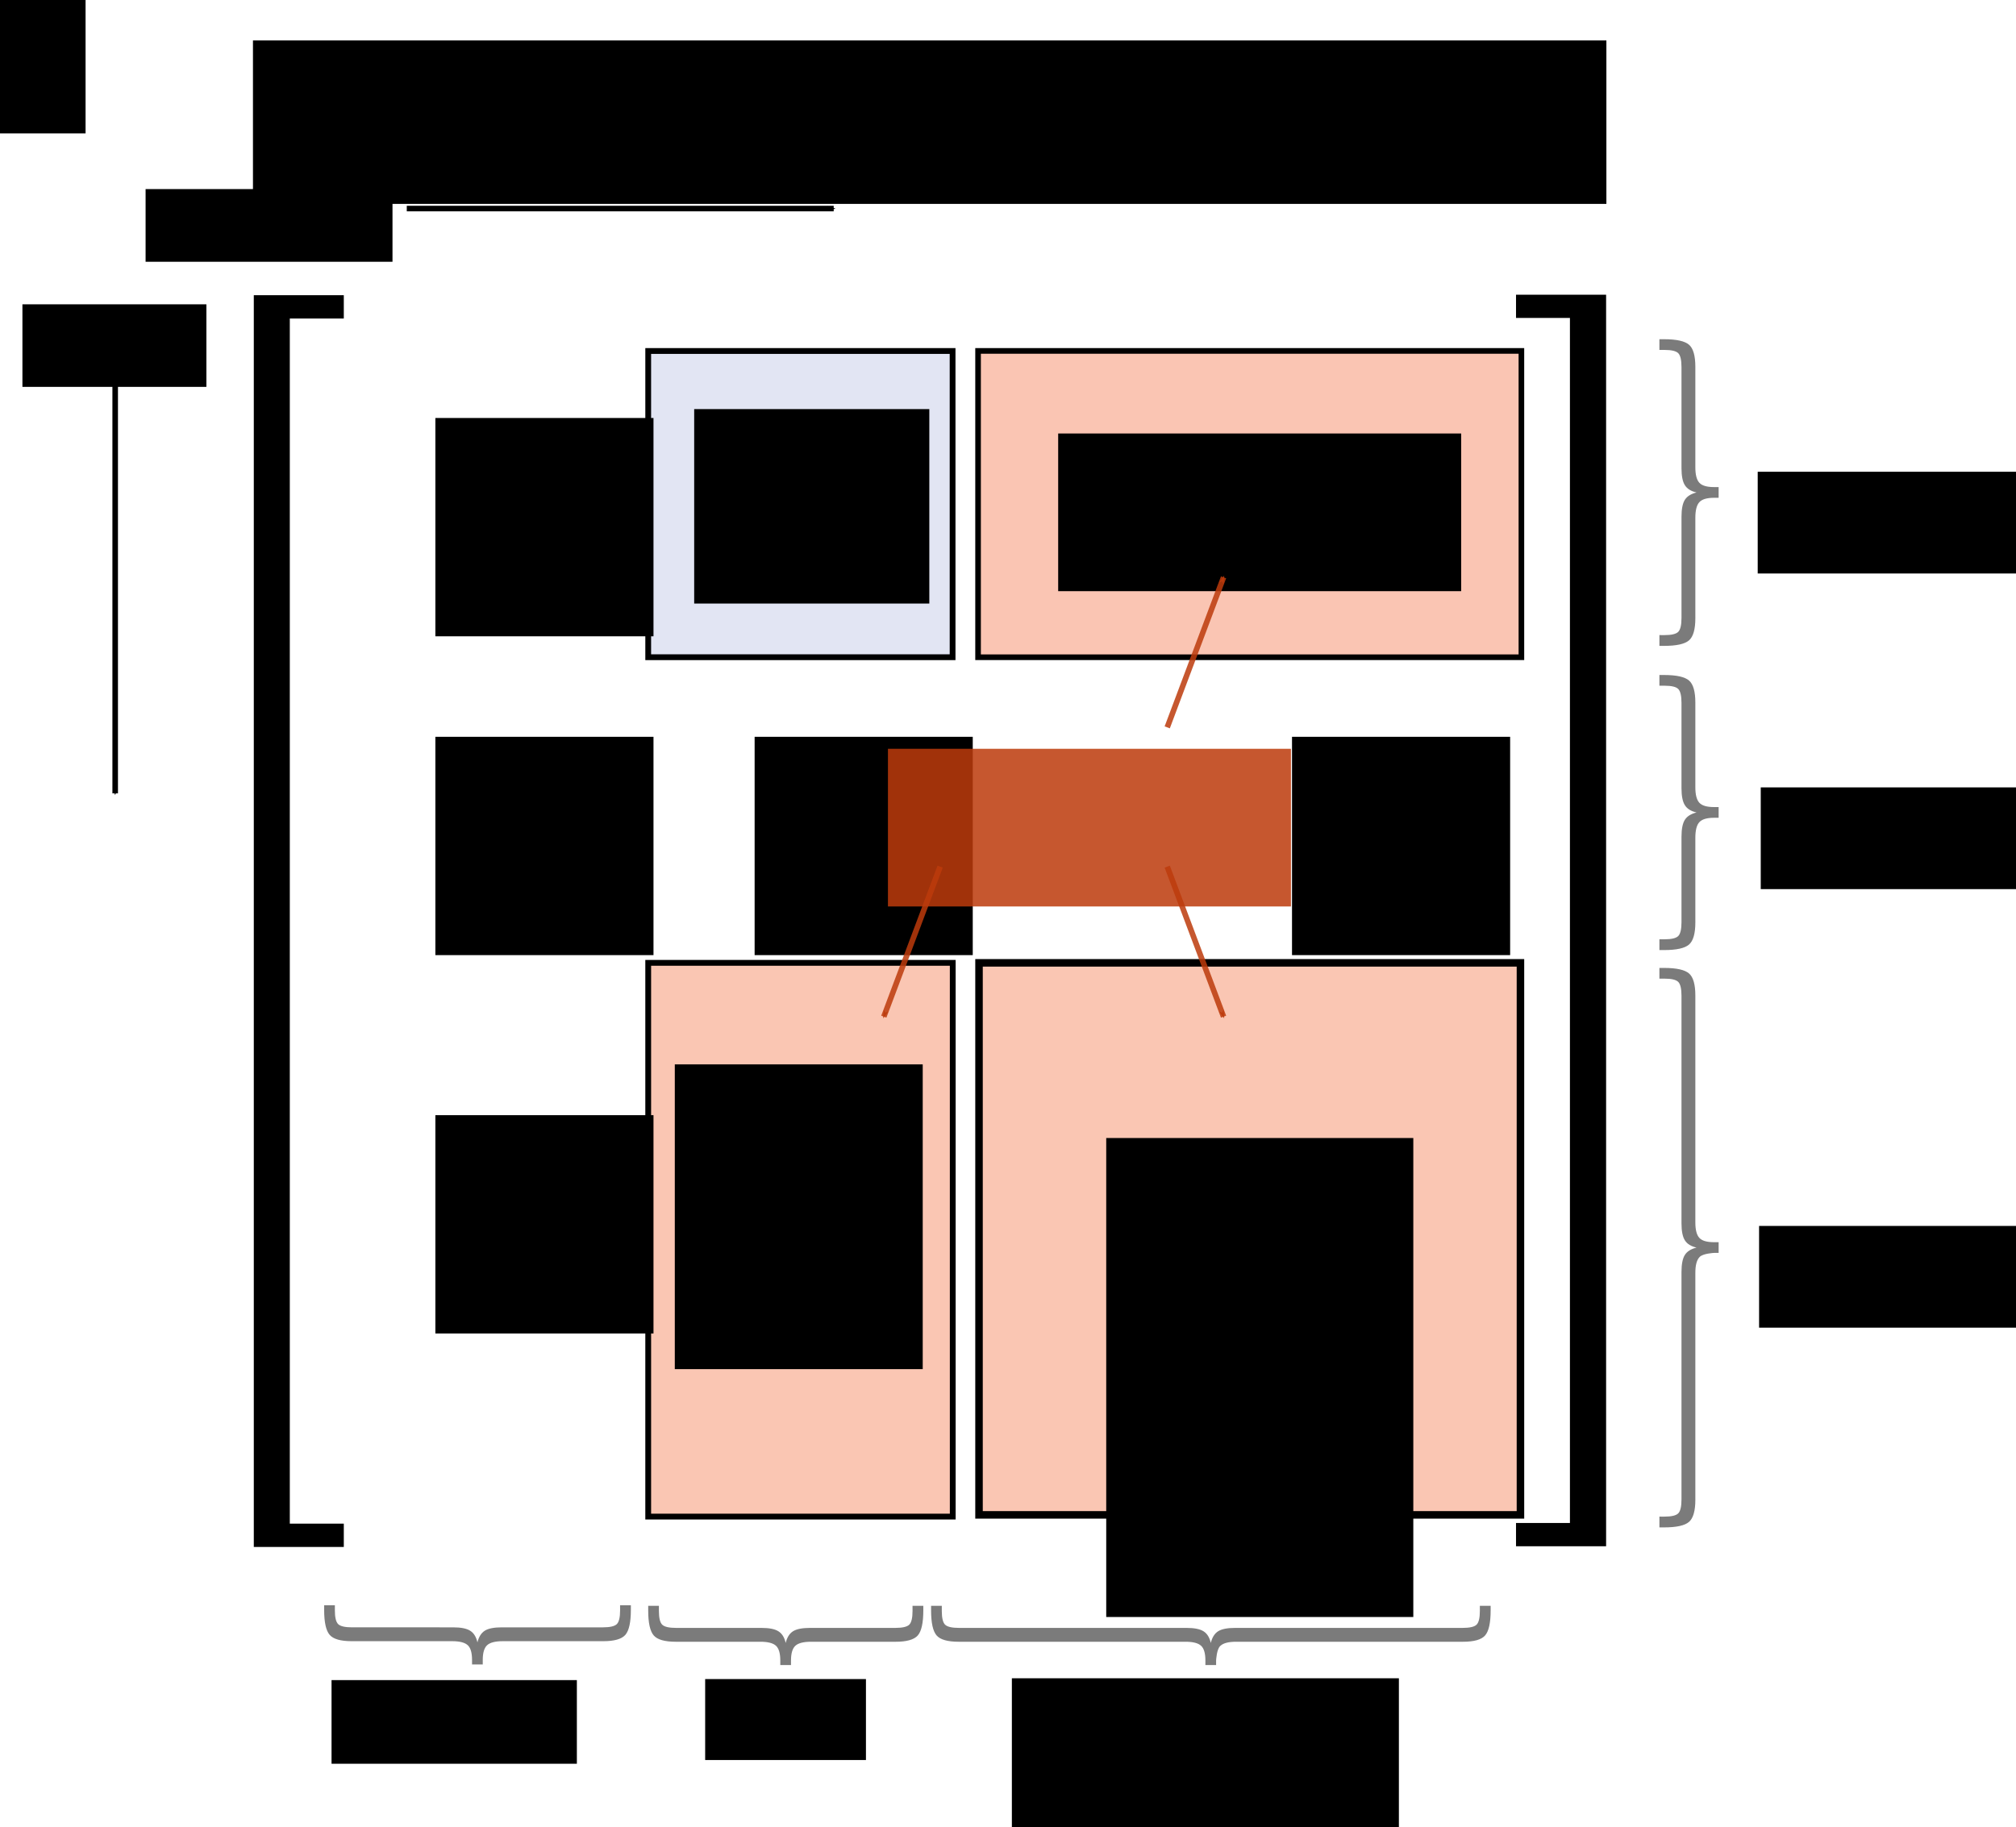 <?xml version="1.0" encoding="UTF-8" standalone="no"?>
<!-- Created with Inkscape (http://www.inkscape.org/) -->

<svg
   xmlns:dc="http://purl.org/dc/elements/1.1/"
   xmlns:cc="http://creativecommons.org/ns#"
   xmlns:rdf="http://www.w3.org/1999/02/22-rdf-syntax-ns#"
   xmlns:svg="http://www.w3.org/2000/svg"
   xmlns="http://www.w3.org/2000/svg"
   xmlns:sodipodi="http://sodipodi.sourceforge.net/DTD/sodipodi-0.dtd"
   xmlns:inkscape="http://www.inkscape.org/namespaces/inkscape"
   width="337.544mm"
   height="306.001mm"
   viewBox="0 0 337.544 306.001"
   version="1.1"
   id="svg8"
   inkscape:version="0.92.3 (2405546, 2018-03-11)"
   sodipodi:docname="weights_before_reordering.svg">
  <defs
     id="defs2">
    <marker
       inkscape:isstock="true"
       style="overflow:visible"
       id="marker3937"
       refX="0"
       refY="0"
       orient="auto"
       inkscape:stockid="Arrow1Mend">
      <path
         inkscape:connector-curvature="0"
         transform="matrix(-0.4,0,0,-0.4,-4,0)"
         style="fill:#bc3b0c;fill-opacity:0.855;fill-rule:evenodd;stroke:#bc3b0c;stroke-width:1pt;stroke-opacity:0.855"
         d="M 0,0 5,-5 -12.5,0 5,5 Z"
         id="path3935" />
    </marker>
    <inkscape:path-effect
       is_visible="true"
       id="path-effect3933"
       effect="spiro" />
    <marker
       inkscape:stockid="Arrow1Mend"
       orient="auto"
       refY="0"
       refX="0"
       id="marker3709"
       style="overflow:visible"
       inkscape:isstock="true"
       inkscape:collect="always">
      <path
         id="path3707"
         d="M 0,0 5,-5 -12.5,0 5,5 Z"
         style="fill:#bc3b0c;fill-opacity:0.855;fill-rule:evenodd;stroke:#bc3b0c;stroke-width:1pt;stroke-opacity:0.855"
         transform="matrix(-0.4,0,0,-0.4,-4,0)"
         inkscape:connector-curvature="0" />
    </marker>
    <inkscape:path-effect
       effect="spiro"
       id="path-effect3705"
       is_visible="true" />
    <marker
       inkscape:isstock="true"
       style="overflow:visible"
       id="marker2675"
       refX="0"
       refY="0"
       orient="auto"
       inkscape:stockid="Arrow1Mend"
       inkscape:collect="always">
      <path
         inkscape:connector-curvature="0"
         transform="matrix(-0.4,0,0,-0.4,-4,0)"
         style="fill:#bc3b0c;fill-opacity:0.855;fill-rule:evenodd;stroke:#bc3b0c;stroke-width:1pt;stroke-opacity:0.855"
         d="M 0,0 5,-5 -12.5,0 5,5 Z"
         id="path2673" />
    </marker>
    <inkscape:path-effect
       is_visible="true"
       id="path-effect2671"
       effect="spiro" />
    <inkscape:path-effect
       effect="spiro"
       id="path-effect2113"
       is_visible="true" />
    <inkscape:path-effect
       effect="spiro"
       id="path-effect2109"
       is_visible="true" />
    <inkscape:path-effect
       effect="spiro"
       id="path-effect2105"
       is_visible="true" />
    <marker
       inkscape:stockid="Arrow1Mend"
       orient="auto"
       refY="0"
       refX="0"
       id="Arrow1Mend"
       style="overflow:visible"
       inkscape:isstock="true">
      <path
         id="path906"
         d="M 0,0 5,-5 -12.5,0 5,5 Z"
         style="fill:#000000;fill-opacity:1;fill-rule:evenodd;stroke:#000000;stroke-width:1pt;stroke-opacity:1"
         transform="matrix(-0.4,0,0,-0.4,-4,0)"
         inkscape:connector-curvature="0" />
    </marker>
    <marker
       inkscape:stockid="Arrow1Lend"
       orient="auto"
       refY="0"
       refX="0"
       id="marker1255"
       style="overflow:visible"
       inkscape:isstock="true">
      <path
         id="path1253"
         d="M 0,0 5,-5 -12.5,0 5,5 Z"
         style="fill:#000000;fill-opacity:1;fill-rule:evenodd;stroke:#000000;stroke-width:1pt;stroke-opacity:1"
         transform="matrix(-0.8,0,0,-0.8,-10,0)"
         inkscape:connector-curvature="0" />
    </marker>
    <marker
       inkscape:stockid="Arrow1Lend"
       orient="auto"
       refY="0"
       refX="0"
       id="Arrow1Lend"
       style="overflow:visible"
       inkscape:isstock="true">
      <path
         id="path900"
         d="M 0,0 5,-5 -12.5,0 5,5 Z"
         style="fill:#000000;fill-opacity:1;fill-rule:evenodd;stroke:#000000;stroke-width:1pt;stroke-opacity:1"
         transform="matrix(-0.8,0,0,-0.8,-10,0)"
         inkscape:connector-curvature="0" />
    </marker>
    <marker
       inkscape:stockid="Arrow1Lstart"
       orient="auto"
       refY="0"
       refX="0"
       id="Arrow1Lstart"
       style="overflow:visible"
       inkscape:isstock="true">
      <path
         id="path897"
         d="M 0,0 5,-5 -12.5,0 5,5 Z"
         style="fill:#000000;fill-opacity:1;fill-rule:evenodd;stroke:#000000;stroke-width:1pt;stroke-opacity:1"
         transform="matrix(0.8,0,0,0.8,10,0)"
         inkscape:connector-curvature="0" />
    </marker>
    <inkscape:path-effect
       effect="spiro"
       id="path-effect895"
       is_visible="true" />
    <inkscape:path-effect
       effect="spiro"
       id="path-effect891"
       is_visible="true" />
    <marker
       inkscape:stockid="Arrow1Mend"
       orient="auto"
       refY="0"
       refX="0"
       id="Arrow1Mend-2"
       style="overflow:visible"
       inkscape:isstock="true">
      <path
         inkscape:connector-curvature="0"
         id="path906-7"
         d="M 0,0 5,-5 -12.5,0 5,5 Z"
         style="fill:#000000;fill-opacity:1;fill-rule:evenodd;stroke:#000000;stroke-width:1pt;stroke-opacity:1"
         transform="matrix(-0.4,0,0,-0.4,-4,0)" />
    </marker>
    <inkscape:path-effect
       effect="spiro"
       id="path-effect895-1"
       is_visible="true" />
    <inkscape:path-effect
       effect="spiro"
       id="path-effect2105-2"
       is_visible="true" />
    <marker
       inkscape:stockid="Arrow1Mend"
       orient="auto"
       refY="0"
       refX="0"
       id="Arrow1Mend-1"
       style="overflow:visible"
       inkscape:isstock="true">
      <path
         id="path906-0"
         d="M 0,0 5,-5 -12.5,0 5,5 Z"
         style="fill:#000000;fill-opacity:1;fill-rule:evenodd;stroke:#000000;stroke-width:1pt;stroke-opacity:1"
         transform="matrix(-0.4,0,0,-0.4,-4,0)"
         inkscape:connector-curvature="0" />
    </marker>
    <inkscape:path-effect
       effect="spiro"
       id="path-effect895-3"
       is_visible="true" />
    <inkscape:path-effect
       effect="spiro"
       id="path-effect895-12"
       is_visible="true" />
  </defs>
  <sodipodi:namedview
     id="base"
     pagecolor="#ffffff"
     bordercolor="#666666"
     borderopacity="1.0"
     inkscape:pageopacity="0.0"
     inkscape:pageshadow="2"
     inkscape:zoom="0.7"
     inkscape:cx="516.34688"
     inkscape:cy="413.88756"
     inkscape:document-units="mm"
     inkscape:current-layer="layer1"
     showgrid="false"
     showguides="true"
     inkscape:guide-bbox="true"
     fit-margin-top="5"
     fit-margin-left="5"
     fit-margin-right="5"
     fit-margin-bottom="5"
     inkscape:window-width="1920"
     inkscape:window-height="1025"
     inkscape:window-x="0"
     inkscape:window-y="27"
     inkscape:window-maximized="1">
    <sodipodi:guide
       position="108.53,156.218"
       orientation="1,0"
       id="guide2089"
       inkscape:locked="false" />
    <sodipodi:guide
       position="289.068,195.528"
       orientation="0,1"
       id="guide2091"
       inkscape:locked="false" />
    <sodipodi:guide
       position="163.76,195.938"
       orientation="1,0"
       id="guide2093"
       inkscape:locked="false" />
    <sodipodi:guide
       position="353.03,144.765"
       orientation="0,1"
       id="guide2095"
       inkscape:locked="false" />
    <sodipodi:guide
       position="338.34,249.578"
       orientation="0,1"
       id="guide2097"
       inkscape:locked="false" />
    <sodipodi:guide
       position="361.396,49.251"
       orientation="0,1"
       id="guide2099"
       inkscape:locked="false" />
    <sodipodi:guide
       position="59.015,274.903"
       orientation="1,0"
       id="guide2101"
       inkscape:locked="false" />
    <sodipodi:guide
       position="289.068,207.595"
       orientation="1,0"
       id="guide3073"
       inkscape:locked="false" />
    <sodipodi:guide
       position="268.915,256.652"
       orientation="1,0"
       id="guide3286"
       inkscape:locked="false" />
    <sodipodi:guide
       position="42.473,256.65"
       orientation="1,0"
       id="guide3288"
       inkscape:locked="false" />
    <sodipodi:guide
       position="254.732,192.951"
       orientation="1,0"
       id="guide992"
       inkscape:locked="false" />
  </sodipodi:namedview>
  <g
     inkscape:label="Ebene 1"
     inkscape:groupmode="layer"
     id="layer1"
     transform="translate(70.733,65.206)">
    <g
       aria-label="["
       transform="matrix(34.246,0,0,34.246,-11711.569,-35834.383)"
       style="font-style:normal;font-weight:normal;font-size:8px;line-height:1.25;font-family:sans-serif;letter-spacing:0px;word-spacing:0px;fill:#000000;fill-opacity:1;stroke:none"
       id="flowRoot817">
      <path
         d="m 341.159,1045.921 h 0.44 v 0.114 h -0.264 v 5.893 h 0.264 v 0.114 h -0.44 z"
         id="path825"
         inkscape:connector-curvature="0"
         sodipodi:nodetypes="ccccccccc"
         style="stroke-width:0.397" />
    </g>
    <flowRoot
       xml:space="preserve"
       id="flowRoot843"
       style="font-style:normal;font-weight:normal;font-size:8px;line-height:1.25;font-family:sans-serif;letter-spacing:0px;word-spacing:0px;fill:#000000;fill-opacity:1;stroke:none"
       transform="scale(0.265)"><flowRegion
         id="flowRegion845"><rect
           id="rect847"
           width="200"
           height="257.143"
           x="-412.857"
           y="-418.909" /></flowRegion><flowPara
         id="flowPara849" /></flowRoot>    <flowRoot
       xml:space="preserve"
       id="flowRoot851"
       style="font-style:normal;font-variant:normal;font-weight:bold;font-stretch:normal;font-size:21.333px;line-height:1.25;font-family:sans-serif;-inkscape-font-specification:'sans-serif Bold';text-align:center;letter-spacing:0px;word-spacing:0px;text-anchor:middle;fill:#000000;fill-opacity:1;stroke:none"
       transform="matrix(0.265,0,0,0.265,-6.029,28.245)"><flowRegion
         id="flowRegion853"
         style="font-style:normal;font-variant:normal;font-weight:bold;font-stretch:normal;font-size:21.333px;font-family:sans-serif;-inkscape-font-specification:'sans-serif Bold';text-align:center;text-anchor:middle"><rect
           id="rect855"
           width="116.236"
           height="52.164"
           x="-230"
           y="-160.337"
           style="font-style:normal;font-variant:normal;font-weight:bold;font-stretch:normal;font-size:21.333px;font-family:sans-serif;-inkscape-font-specification:'sans-serif Bold';text-align:center;text-anchor:middle" /></flowRegion><flowPara
         id="flowPara857"
         style="font-style:normal;font-variant:normal;font-weight:normal;font-stretch:normal;font-family:sans-serif;-inkscape-font-specification:sans-serif;text-align:center;text-anchor:middle">weights in</flowPara></flowRoot>    <flowRoot
       xml:space="preserve"
       id="flowRoot851-6"
       style="font-style:normal;font-variant:normal;font-weight:bold;font-stretch:normal;font-size:21.333px;line-height:1.25;font-family:sans-serif;-inkscape-font-specification:'sans-serif Bold';letter-spacing:0px;word-spacing:0px;fill:#000000;fill-opacity:1;stroke:none"
       transform="matrix(0.265,0,0,0.265,14.594,8.947)"><flowRegion
         id="flowRegion853-7"
         style="font-style:normal;font-variant:normal;font-weight:bold;font-stretch:normal;font-size:21.333px;font-family:sans-serif;-inkscape-font-specification:'sans-serif Bold'"><rect
           id="rect855-7"
           width="155.998"
           height="45.931"
           x="-230"
           y="-160.337"
           style="font-style:normal;font-variant:normal;font-weight:bold;font-stretch:normal;font-size:21.333px;font-family:sans-serif;-inkscape-font-specification:'sans-serif Bold'" /></flowRegion><flowPara
         id="flowPara883"
         style="font-style:normal;font-variant:normal;font-weight:normal;font-stretch:normal;font-family:sans-serif;-inkscape-font-specification:sans-serif;text-align:end;text-anchor:end">weights out</flowPara></flowRoot>    <path
       style="fill:none;stroke:#000000;stroke-width:0.929;stroke-linecap:butt;stroke-linejoin:miter;stroke-miterlimit:4;stroke-dasharray:none;stroke-opacity:1;marker-end:url(#Arrow1Mend)"
       d="M -2.625,-30.281 H 68.853"
       id="path893"
       inkscape:connector-curvature="0"
       inkscape:path-effect="#path-effect895"
       inkscape:original-d="M -2.6250038,-30.281142 H 68.852633"
       sodipodi:nodetypes="cc" />
    <g
       aria-label="{ "
       style="font-style:normal;font-weight:normal;font-size:2.117px;line-height:1.25;font-family:sans-serif;letter-spacing:0px;word-spacing:0px;fill:#7b7b7b;fill-opacity:1;stroke:none;stroke-width:0.265"
       id="text1871">
      <path
         d="m 33.089,203.61 h 1.806 v 0.777 c 0,2.081 -0.309,3.477 -0.928,4.188 -0.619,0.702 -1.852,1.053 -3.699,1.053 H 13.443 c -1.262,0 -2.136,0.226 -2.62,0.677 -0.484,0.451 -0.727,1.271 -0.727,2.457 v 0.765 H 8.303 v -0.765 c 0,-1.195 -0.238,-2.014 -0.715,-2.457 -0.484,-0.451 -1.35,-0.677 -2.595,-0.677 H -11.844 c -1.847,0 -3.076,-0.351 -3.686,-1.053 -0.619,-0.71 -0.928,-2.106 -0.928,-4.188 v -0.777 h 1.793 v 0.853 c 0,1.179 0.184,1.948 0.552,2.307 0.368,0.359 1.141,0.539 2.32,0.539 H 5.144 c 1.312,0 2.265,0.192 2.859,0.577 0.594,0.376 0.995,1.024 1.203,1.943 0.226,-0.928 0.635,-1.58 1.229,-1.956 0.594,-0.376 1.542,-0.564 2.846,-0.564 h 16.938 c 1.179,0 1.952,-0.18 2.32,-0.539 0.368,-0.359 0.552,-1.128 0.552,-2.307 z"
         style="fill:#7b7b7b;fill-opacity:1;stroke-width:3.21"
         id="path1875"
         inkscape:connector-curvature="0"
         sodipodi:nodetypes="ccscsscsccscsscsccscsscccssccc" />
    </g>
    <g
       transform="translate(106.912,0.094)"
       aria-label="{ "
       style="font-style:normal;font-weight:normal;font-size:2.117px;line-height:1.25;font-family:sans-serif;letter-spacing:0px;word-spacing:0px;fill:#7b7b7b;fill-opacity:1;stroke:none;stroke-width:0.265"
       id="text1871-8">
      <path
         d="m 70.131,203.61 h 1.806 v 0.777 c 0,2.081 -0.309,3.477 -0.928,4.188 -0.619,0.702 -1.852,1.053 -3.699,1.053 H 29.318 c -1.262,0 -2.136,0.226 -2.62,0.677 -0.647,0.516 -0.727,2.477 -0.727,2.457 v 0.765 h -1.793 v -0.765 c 0,-1.195 -0.238,-2.014 -0.715,-2.457 -0.484,-0.451 -1.35,-0.677 -2.595,-0.677 h -38.004 c -1.847,0 -3.076,-0.351 -3.686,-1.053 -0.619,-0.71 -0.928,-2.106 -0.928,-4.188 v -0.777 h 1.793 v 0.853 c 0,1.179 0.184,1.948 0.552,2.307 0.368,0.359 1.141,0.539 2.32,0.539 h 38.104 c 1.312,0 2.265,0.192 2.859,0.577 0.594,0.376 0.995,1.024 1.203,1.943 0.226,-0.928 0.635,-1.58 1.229,-1.956 0.594,-0.376 1.542,-0.564 2.846,-0.564 h 38.104 c 1.179,0 1.952,-0.18 2.32,-0.539 0.368,-0.359 0.552,-1.128 0.552,-2.307 z"
         style="fill:#7b7b7b;fill-opacity:1;stroke-width:3.21"
         id="path1875-4"
         inkscape:connector-curvature="0"
         sodipodi:nodetypes="ccscsscsccscsscsccscsscccssccc" />
    </g>
    <g
       id="g1937"
       style="font-style:normal;font-weight:normal;font-size:2.117px;line-height:1.25;font-family:sans-serif;letter-spacing:0px;word-spacing:0px;fill:#7b7b7b;fill-opacity:1;stroke:none;stroke-width:0.265"
       aria-label="{ "
       transform="translate(41.027,0.094)">
      <path
         sodipodi:nodetypes="ccscsscsccscsscsccscsscccssccc"
         inkscape:connector-curvature="0"
         id="path1935"
         style="fill:#7b7b7b;fill-opacity:1;stroke-width:3.21"
         d="m 41.027,203.61 h 1.806 v 0.777 c 0,2.081 -0.309,3.477 -0.928,4.188 -0.619,0.702 -1.852,1.053 -3.699,1.053 H 24.026 c -1.262,0 -2.136,0.226 -2.62,0.677 -0.484,0.451 -0.727,1.271 -0.727,2.457 v 0.765 h -1.793 v -0.765 c 0,-1.195 -0.238,-2.014 -0.715,-2.457 -0.484,-0.451 -1.35,-0.677 -2.595,-0.677 H 1.385 c -1.847,0 -3.076,-0.351 -3.686,-1.053 -0.619,-0.71 -0.928,-2.106 -0.928,-4.188 v -0.777 h 1.793 v 0.853 c 0,1.179 0.184,1.948 0.552,2.307 0.368,0.359 1.141,0.539 2.32,0.539 h 14.292 c 1.312,0 2.265,0.192 2.859,0.577 0.594,0.376 0.995,1.024 1.203,1.943 0.226,-0.928 0.635,-1.58 1.229,-1.956 0.594,-0.376 1.542,-0.564 2.846,-0.564 h 14.292 c 1.179,0 1.952,-0.18 2.32,-0.539 0.368,-0.359 0.552,-1.128 0.552,-2.307 z" />
    </g>
    <g
       transform="matrix(0,1,1,0,3.495,8.058)"
       aria-label="{ "
       style="font-style:normal;font-weight:normal;font-size:2.117px;line-height:1.25;font-family:sans-serif;letter-spacing:0px;word-spacing:0px;fill:#7b7b7b;fill-opacity:1;stroke:none;stroke-width:0.265"
       id="text1871-7">
      <path
         d="m 33.089,203.61 h 1.806 v 0.777 c 0,2.081 -0.309,3.477 -0.928,4.188 -0.619,0.702 -1.852,1.053 -3.699,1.053 H 13.443 c -1.262,0 -2.136,0.226 -2.62,0.677 -0.484,0.451 -0.727,1.271 -0.727,2.457 v 0.765 H 8.303 v -0.765 c 0,-1.195 -0.238,-2.014 -0.715,-2.457 -0.484,-0.451 -1.35,-0.677 -2.595,-0.677 H -11.844 c -1.847,0 -3.076,-0.351 -3.686,-1.053 -0.619,-0.71 -0.928,-2.106 -0.928,-4.188 v -0.777 h 1.793 v 0.853 c 0,1.179 0.184,1.948 0.552,2.307 0.368,0.359 1.141,0.539 2.32,0.539 H 5.144 c 1.312,0 2.265,0.192 2.859,0.577 0.594,0.376 0.995,1.024 1.203,1.943 0.226,-0.928 0.635,-1.58 1.229,-1.956 0.594,-0.376 1.542,-0.564 2.846,-0.564 h 16.938 c 1.179,0 1.952,-0.18 2.32,-0.539 0.368,-0.359 0.552,-1.128 0.552,-2.307 z"
         style="fill:#7b7b7b;fill-opacity:1;stroke-width:3.21"
         id="path1875-5"
         inkscape:connector-curvature="0"
         sodipodi:nodetypes="ccscsscsccscsscsccscsscccssccc" />
    </g>
    <g
       transform="matrix(0,1,1,0,3.495,118.635)"
       aria-label="{ "
       style="font-style:normal;font-weight:normal;font-size:2.117px;line-height:1.25;font-family:sans-serif;letter-spacing:0px;word-spacing:0px;fill:#7b7b7b;fill-opacity:1;stroke:none;stroke-width:0.265"
       id="text1871-8-2">
      <path
         d="m 70.131,203.61 h 1.806 v 0.777 c 0,2.081 -0.309,3.477 -0.928,4.188 -0.619,0.702 -1.852,1.053 -3.699,1.053 H 29.318 c -1.262,0 -2.136,0.226 -2.62,0.677 -0.647,0.516 -0.727,2.477 -0.727,2.457 v 0.765 h -1.793 v -0.765 c 0,-1.195 -0.238,-2.014 -0.715,-2.457 -0.484,-0.451 -1.35,-0.677 -2.595,-0.677 h -38.004 c -1.847,0 -3.076,-0.351 -3.686,-1.053 -0.619,-0.71 -0.928,-2.106 -0.928,-4.188 v -0.777 h 1.793 v 0.853 c 0,1.179 0.184,1.948 0.552,2.307 0.368,0.359 1.141,0.539 2.32,0.539 h 38.104 c 1.312,0 2.265,0.192 2.859,0.577 0.594,0.376 0.995,1.024 1.203,1.943 0.226,-0.928 0.635,-1.58 1.229,-1.956 0.594,-0.376 1.542,-0.564 2.846,-0.564 h 38.104 c 1.179,0 1.952,-0.18 2.32,-0.539 0.368,-0.359 0.552,-1.128 0.552,-2.307 z"
         style="fill:#7b7b7b;fill-opacity:1;stroke-width:3.21"
         id="path1875-4-4"
         inkscape:connector-curvature="0"
         sodipodi:nodetypes="ccscsscsccscsscsccscsscccssccc" />
    </g>
    <g
       id="g1937-5"
       style="font-style:normal;font-weight:normal;font-size:2.117px;line-height:1.25;font-family:sans-serif;letter-spacing:0px;word-spacing:0px;fill:#7b7b7b;fill-opacity:1;stroke:none;stroke-width:0.265"
       aria-label="{ "
       transform="matrix(0,1,1,0,3.495,51.06)">
      <path
         sodipodi:nodetypes="ccscsscsccscsscsccscsscccssccc"
         inkscape:connector-curvature="0"
         id="path1935-0"
         style="fill:#7b7b7b;fill-opacity:1;stroke-width:3.21"
         d="m 41.027,203.61 h 1.806 v 0.777 c 0,2.081 -0.309,3.477 -0.928,4.188 -0.619,0.702 -1.852,1.053 -3.699,1.053 H 24.026 c -1.262,0 -2.136,0.226 -2.62,0.677 -0.484,0.451 -0.727,1.271 -0.727,2.457 v 0.765 h -1.793 v -0.765 c 0,-1.195 -0.238,-2.014 -0.715,-2.457 -0.484,-0.451 -1.35,-0.677 -2.595,-0.677 H 1.385 c -1.847,0 -3.076,-0.351 -3.686,-1.053 -0.619,-0.71 -0.928,-2.106 -0.928,-4.188 v -0.777 h 1.793 v 0.853 c 0,1.179 0.184,1.948 0.552,2.307 0.368,0.359 1.141,0.539 2.32,0.539 h 14.292 c 1.312,0 2.265,0.192 2.859,0.577 0.594,0.376 0.995,1.024 1.203,1.943 0.226,-0.928 0.635,-1.58 1.229,-1.956 0.594,-0.376 1.542,-0.564 2.846,-0.564 h 14.292 c 1.179,0 1.952,-0.18 2.32,-0.539 0.368,-0.359 0.552,-1.128 0.552,-2.307 z" />
    </g>
    <flowRoot
       xml:space="preserve"
       id="flowRoot851-5"
       style="font-style:normal;font-variant:normal;font-weight:bold;font-stretch:normal;font-size:21.333px;line-height:1.25;font-family:sans-serif;-inkscape-font-specification:'sans-serif Bold';letter-spacing:0px;word-spacing:0px;fill:#000000;fill-opacity:1;stroke:none"
       transform="matrix(0.265,0,0,0.265,45.728,258.634)"><flowRegion
         id="flowRegion853-73"
         style="font-style:normal;font-variant:normal;font-weight:bold;font-stretch:normal;font-size:21.333px;font-family:sans-serif;-inkscape-font-specification:'sans-serif Bold'"><rect
           id="rect855-2"
           width="155"
           height="52.857"
           x="-230"
           y="-160.337"
           style="font-style:normal;font-variant:normal;font-weight:bold;font-stretch:normal;font-size:21.333px;font-family:sans-serif;-inkscape-font-specification:'sans-serif Bold'" /></flowRegion><flowPara
         id="flowPara1993"
         style="font-style:normal;font-variant:normal;font-weight:normal;font-stretch:normal;font-family:sans-serif;-inkscape-font-specification:sans-serif;text-align:center;text-anchor:middle">input + bias <flowSpan
   style="font-style:normal;font-variant:normal;font-weight:normal;font-stretch:normal;font-size:16px;font-family:sans-serif;-inkscape-font-specification:sans-serif"
   id="flowSpan2403">(all)</flowSpan></flowPara></flowRoot>    <flowRoot
       transform="matrix(0.265,0,0,0.265,108.284,258.461)"
       style="font-style:normal;font-variant:normal;font-weight:bold;font-stretch:normal;font-size:21.333px;line-height:1.25;font-family:sans-serif;-inkscape-font-specification:'sans-serif Bold';letter-spacing:0px;word-spacing:0px;fill:#000000;fill-opacity:1;stroke:none"
       id="flowRoot2003"
       xml:space="preserve"><flowRegion
         style="font-style:normal;font-variant:normal;font-weight:bold;font-stretch:normal;font-size:21.333px;font-family:sans-serif;-inkscape-font-specification:'sans-serif Bold'"
         id="flowRegion1999"><rect
           style="font-style:normal;font-variant:normal;font-weight:bold;font-stretch:normal;font-size:21.333px;font-family:sans-serif;-inkscape-font-specification:'sans-serif Bold'"
           y="-160.337"
           x="-230"
           height="51.154"
           width="101.589"
           id="rect1997" /></flowRegion><flowPara
         id="flowPara2013"
         style="font-style:normal;font-variant:normal;font-weight:normal;font-stretch:normal;font-family:sans-serif;-inkscape-font-specification:sans-serif;text-align:center;text-anchor:middle">output <flowSpan
   style="font-style:normal;font-variant:normal;font-weight:normal;font-stretch:normal;font-size:16px;font-family:sans-serif;-inkscape-font-specification:sans-serif;text-align:center;text-anchor:middle"
   id="flowSpan2401">(all)</flowSpan></flowPara></flowRoot>    <flowRoot
       xml:space="preserve"
       id="flowRoot2011"
       style="font-style:normal;font-variant:normal;font-weight:bold;font-stretch:normal;font-size:21.333px;line-height:1.25;font-family:sans-serif;-inkscape-font-specification:'sans-serif Bold';letter-spacing:0px;word-spacing:0px;fill:#000000;fill-opacity:1;stroke:none"
       transform="matrix(0.265,0,0,0.265,159.637,258.327)"><flowRegion
         id="flowRegion2007"
         style="font-style:normal;font-variant:normal;font-weight:bold;font-stretch:normal;font-size:21.333px;font-family:sans-serif;-inkscape-font-specification:'sans-serif Bold'"><rect
           id="rect2005"
           width="244.526"
           height="128.935"
           x="-230"
           y="-160.337"
           style="font-style:normal;font-variant:normal;font-weight:bold;font-stretch:normal;font-size:21.333px;font-family:sans-serif;-inkscape-font-specification:'sans-serif Bold'" /></flowRegion><flowPara
         id="flowPara2009"
         style="font-style:normal;font-variant:normal;font-weight:normal;font-stretch:normal;font-family:sans-serif;-inkscape-font-specification:sans-serif;text-align:center;text-anchor:middle">hidden nodes</flowPara><flowPara
         id="flowPara2397"
         style="font-style:normal;font-variant:normal;font-weight:normal;font-stretch:normal;font-size:16px;font-family:sans-serif;-inkscape-font-specification:sans-serif;text-align:center;text-anchor:middle">(only relevant ones, topologically sorted)</flowPara></flowRoot>    <flowRoot
       xml:space="preserve"
       id="flowRoot851-5-2"
       style="font-style:normal;font-variant:normal;font-weight:bold;font-stretch:normal;font-size:21.333px;line-height:1.25;font-family:sans-serif;-inkscape-font-specification:'sans-serif Bold';letter-spacing:0px;word-spacing:0px;fill:#000000;fill-opacity:1;stroke:none"
       transform="matrix(0.265,0,0,0.265,284.515,56.284)"><flowRegion
         id="flowRegion853-73-1"
         style="font-style:normal;font-variant:normal;font-weight:bold;font-stretch:normal;font-size:21.333px;font-family:sans-serif;-inkscape-font-specification:'sans-serif Bold'"><rect
           id="rect855-2-3"
           width="348.571"
           height="64.286"
           x="-230"
           y="-160.337"
           style="font-style:normal;font-variant:normal;font-weight:bold;font-stretch:normal;font-size:21.333px;font-family:sans-serif;-inkscape-font-specification:'sans-serif Bold'" /></flowRegion><flowPara
         id="flowPara1993-4"
         style="font-style:normal;font-variant:normal;font-weight:normal;font-stretch:normal;font-family:sans-serif;-inkscape-font-specification:sans-serif">input + bias</flowPara></flowRoot>    <flowRoot
       xml:space="preserve"
       id="flowRoot2011-9"
       style="font-style:normal;font-variant:normal;font-weight:bold;font-stretch:normal;font-size:21.333px;line-height:1.25;font-family:sans-serif;-inkscape-font-specification:'sans-serif Bold';letter-spacing:0px;word-spacing:0px;fill:#000000;fill-opacity:1;stroke:none"
       transform="matrix(0.265,0,0,0.265,284.745,182.579)"><flowRegion
         id="flowRegion2007-4"
         style="font-style:normal;font-variant:normal;font-weight:bold;font-stretch:normal;font-size:21.333px;font-family:sans-serif;-inkscape-font-specification:'sans-serif Bold'"><rect
           id="rect2005-1"
           width="348.571"
           height="64.286"
           x="-230"
           y="-160.337"
           style="font-style:normal;font-variant:normal;font-weight:bold;font-stretch:normal;font-size:21.333px;font-family:sans-serif;-inkscape-font-specification:'sans-serif Bold'" /></flowRegion><flowPara
         id="flowPara2009-9"
         style="font-style:normal;font-variant:normal;font-weight:normal;font-stretch:normal;font-family:sans-serif;-inkscape-font-specification:sans-serif">hidden nodes</flowPara></flowRoot>    <flowRoot
       transform="matrix(0.265,0,0,0.265,285.023,109.14)"
       style="font-style:normal;font-variant:normal;font-weight:bold;font-stretch:normal;font-size:21.333px;line-height:1.25;font-family:sans-serif;-inkscape-font-specification:'sans-serif Bold';letter-spacing:0px;word-spacing:0px;fill:#000000;fill-opacity:1;stroke:none"
       id="flowRoot2003-5"
       xml:space="preserve"><flowRegion
         style="font-style:normal;font-variant:normal;font-weight:bold;font-stretch:normal;font-size:21.333px;font-family:sans-serif;-inkscape-font-specification:'sans-serif Bold'"
         id="flowRegion1999-7"><rect
           style="font-style:normal;font-variant:normal;font-weight:bold;font-stretch:normal;font-size:21.333px;font-family:sans-serif;-inkscape-font-specification:'sans-serif Bold'"
           y="-160.337"
           x="-230"
           height="64.286"
           width="348.571"
           id="rect1997-4" /></flowRegion><flowPara
         id="flowPara2013-1"
         style="font-style:normal;font-variant:normal;font-weight:normal;font-stretch:normal;font-family:sans-serif;-inkscape-font-specification:sans-serif">output</flowPara></flowRoot>    <rect
       style="opacity:1;fill:#f9bca6;fill-opacity:0.853;stroke:#000000;stroke-width:0.939;stroke-linecap:round;stroke-linejoin:miter;stroke-miterlimit:4;stroke-dasharray:none;stroke-dashoffset:0;stroke-opacity:1"
       id="rect2124"
       width="90.972"
       height="51.299"
       x="93.027"
       y="-6.442" />
    <rect
       style="opacity:1;fill:#dde0f0;fill-opacity:0.855;stroke:#000000;stroke-width:0.967;stroke-linecap:round;stroke-linejoin:miter;stroke-miterlimit:4;stroke-dasharray:none;stroke-dashoffset:0;stroke-opacity:1"
       id="rect2126"
       width="50.964"
       height="51.277"
       x="37.798"
       y="-6.427" />
    <rect
       style="opacity:1;fill:#f9bca6;fill-opacity:0.855;stroke:#000000;stroke-width:0.969;stroke-linecap:round;stroke-linejoin:miter;stroke-miterlimit:4;stroke-dasharray:none;stroke-dashoffset:0;stroke-opacity:1"
       id="rect2128"
       width="50.989"
       height="92.729"
       x="37.798"
       y="96.031" />
    <flowRoot
       transform="matrix(0.397,0,0,0.397,93.472,68.445)"
       style="font-style:normal;font-variant:normal;font-weight:bold;font-stretch:normal;font-size:64px;line-height:1.25;font-family:sans-serif;-inkscape-font-specification:'sans-serif Bold';letter-spacing:0px;word-spacing:0px;fill:#000000;fill-opacity:1;stroke:none"
       id="flowRoot2136"
       xml:space="preserve"><flowRegion
         style="font-style:normal;font-variant:normal;font-weight:bold;font-stretch:normal;font-size:64px;font-family:sans-serif;-inkscape-font-specification:'sans-serif Bold'"
         id="flowRegion2132"><rect
           style="font-style:normal;font-variant:normal;font-weight:bold;font-stretch:normal;font-size:64px;font-family:sans-serif;-inkscape-font-specification:'sans-serif Bold'"
           y="-160.337"
           x="-230"
           height="92.087"
           width="91.993"
           id="rect2130" /></flowRegion><flowPara
         id="flowPara2134">0</flowPara></flowRoot>    <flowRoot
       xml:space="preserve"
       id="flowRoot2144"
       style="font-style:normal;font-variant:normal;font-weight:bold;font-stretch:normal;font-size:64px;line-height:1.25;font-family:sans-serif;-inkscape-font-specification:'sans-serif Bold';letter-spacing:0px;word-spacing:0px;fill:#000000;fill-opacity:1;stroke:none"
       transform="matrix(0.397,0,0,0.397,93.472,121.834)"><flowRegion
         id="flowRegion2140"
         style="font-style:normal;font-variant:normal;font-weight:bold;font-stretch:normal;font-size:64px;font-family:sans-serif;-inkscape-font-specification:'sans-serif Bold'"><rect
           id="rect2138"
           width="91.993"
           height="92.087"
           x="-230"
           y="-160.337"
           style="font-style:normal;font-variant:normal;font-weight:bold;font-stretch:normal;font-size:64px;font-family:sans-serif;-inkscape-font-specification:'sans-serif Bold'" /></flowRegion><flowPara
         id="flowPara2142">0</flowPara></flowRoot>    <flowRoot
       xml:space="preserve"
       id="flowRoot2160"
       style="font-style:normal;font-variant:normal;font-weight:bold;font-stretch:normal;font-size:64px;line-height:1.25;font-family:sans-serif;-inkscape-font-specification:'sans-serif Bold';letter-spacing:0px;word-spacing:0px;fill:#000000;fill-opacity:1;stroke:none"
       transform="matrix(0.397,0,0,0.397,93.472,185.193)"><flowRegion
         id="flowRegion2156"
         style="font-style:normal;font-variant:normal;font-weight:bold;font-stretch:normal;font-size:64px;font-family:sans-serif;-inkscape-font-specification:'sans-serif Bold'"><rect
           id="rect2154"
           width="91.993"
           height="92.087"
           x="-230"
           y="-160.337"
           style="font-style:normal;font-variant:normal;font-weight:bold;font-stretch:normal;font-size:64px;font-family:sans-serif;-inkscape-font-specification:'sans-serif Bold'" /></flowRegion><flowPara
         id="flowPara2158">0</flowPara></flowRoot>    <flowRoot
       transform="matrix(0.265,0,0,0.265,102.699,46.059)"
       style="font-style:normal;font-variant:normal;font-weight:bold;font-stretch:normal;font-size:18.667px;line-height:1.25;font-family:sans-serif;-inkscape-font-specification:'sans-serif Bold';text-align:center;letter-spacing:0px;word-spacing:0px;text-anchor:middle;fill:#000000;fill-opacity:1;stroke:none"
       id="flowRoot2003-1"
       xml:space="preserve"><flowRegion
         style="font-style:normal;font-variant:normal;font-weight:bold;font-stretch:normal;font-size:18.667px;font-family:sans-serif;-inkscape-font-specification:'sans-serif Bold';text-align:center;text-anchor:middle"
         id="flowRegion1999-6"><rect
           style="font-style:normal;font-variant:normal;font-weight:bold;font-stretch:normal;font-size:18.667px;font-family:sans-serif;-inkscape-font-specification:'sans-serif Bold';text-align:center;text-anchor:middle"
           y="-161.348"
           x="-215.858"
           height="122.875"
           width="148.561"
           id="rect1997-2" /></flowRegion><flowPara
         id="flowPara2220">input nodes directly connected to</flowPara><flowPara
         id="flowPara2222">output</flowPara></flowRoot>    <flowRoot
       transform="matrix(0.265,0,0,0.265,99.453,155.793)"
       style="font-style:normal;font-variant:normal;font-weight:bold;font-stretch:normal;font-size:18.667px;line-height:1.25;font-family:sans-serif;-inkscape-font-specification:'sans-serif Bold';text-align:center;letter-spacing:0px;word-spacing:0px;text-anchor:middle;fill:#000000;fill-opacity:1;stroke:none"
       id="flowRoot2003-1-2"
       xml:space="preserve"><flowRegion
         style="font-style:normal;font-variant:normal;font-weight:bold;font-stretch:normal;font-size:18.667px;font-family:sans-serif;-inkscape-font-specification:'sans-serif Bold';text-align:center;text-anchor:middle"
         id="flowRegion1999-6-2"><rect
           style="font-style:normal;font-variant:normal;font-weight:bold;font-stretch:normal;font-size:18.667px;font-family:sans-serif;-inkscape-font-specification:'sans-serif Bold';text-align:center;text-anchor:middle"
           y="-161.348"
           x="-215.858"
           height="192.575"
           width="156.642"
           id="rect1997-2-9" /></flowRegion><flowPara
         id="flowPara2220-7">hidden nodes  connected to</flowPara><flowPara
         id="flowPara2222-4">output</flowPara></flowRoot>    <flowRoot
       transform="matrix(0.265,0,0,0.265,179.437,49.876)"
       style="font-style:normal;font-variant:normal;font-weight:bold;font-stretch:normal;font-size:18.667px;line-height:1.25;font-family:sans-serif;-inkscape-font-specification:'sans-serif Bold';text-align:center;letter-spacing:0px;word-spacing:0px;text-anchor:middle;fill:#000000;fill-opacity:1;stroke:none"
       id="flowRoot2003-1-2-3"
       xml:space="preserve"><flowRegion
         style="font-style:normal;font-variant:normal;font-weight:bold;font-stretch:normal;font-size:18.667px;font-family:sans-serif;-inkscape-font-specification:'sans-serif Bold';text-align:center;text-anchor:middle"
         id="flowRegion1999-6-2-5"><rect
           style="font-style:normal;font-variant:normal;font-weight:bold;font-stretch:normal;font-size:18.667px;font-family:sans-serif;-inkscape-font-specification:'sans-serif Bold';text-align:center;text-anchor:middle"
           y="-160.337"
           x="-275.457"
           height="99.641"
           width="254.627"
           id="rect1997-2-9-6" /></flowRegion><flowPara
         id="flowPara2222-4-4">input nodes connected to hidden nodes</flowPara></flowRoot>    <rect
       y="96.031"
       x="93.187"
       height="92.44"
       width="90.653"
       id="rect1010"
       style="opacity:1;fill:#f9bca6;fill-opacity:0.855;stroke:#000000;stroke-width:1.258;stroke-linecap:round;stroke-linejoin:miter;stroke-miterlimit:4;stroke-dasharray:none;stroke-dashoffset:0;stroke-opacity:1" />
    <flowRoot
       transform="matrix(0.265,0,0,0.265,171.688,168.124)"
       style="font-style:normal;font-variant:normal;font-weight:bold;font-stretch:normal;font-size:18.667px;line-height:1.25;font-family:sans-serif;-inkscape-font-specification:'sans-serif Bold';text-align:center;letter-spacing:0px;word-spacing:0px;text-anchor:middle;fill:#000000;fill-opacity:1;stroke:none"
       id="flowRoot2003-1-2-0"
       xml:space="preserve"><flowRegion
         style="font-style:normal;font-variant:normal;font-weight:bold;font-stretch:normal;font-size:18.667px;font-family:sans-serif;-inkscape-font-specification:'sans-serif Bold';text-align:center;text-anchor:middle"
         id="flowRegion1999-6-2-3"><rect
           style="font-style:normal;font-variant:normal;font-weight:bold;font-stretch:normal;font-size:18.667px;font-family:sans-serif;-inkscape-font-specification:'sans-serif Bold';text-align:center;text-anchor:middle"
           y="-161.348"
           x="-215.858"
           height="302.682"
           width="194.018"
           id="rect1997-2-9-1" /></flowRegion><flowPara
         id="flowPara2222-4-7">connections between hidden nodes</flowPara><flowPara
         id="flowPara2311"
         style="font-size:13.333px;line-height:1.25">(unsorted)</flowPara></flowRoot>    <path
       d="m 198.182,-15.856 h -15.084 v 3.894 h 9.027 V 189.836 h -9.027 v 3.894 h 15.084 z"
       id="path825-3"
       inkscape:connector-curvature="0"
       sodipodi:nodetypes="ccccccccc"
       style="font-style:normal;font-weight:normal;font-size:8px;line-height:1.25;font-family:sans-serif;letter-spacing:0px;word-spacing:0px;fill:#000000;fill-opacity:1;stroke:none;stroke-width:13.612" />
    <flowRoot
       xml:space="preserve"
       id="flowRoot851-6-7"
       style="font-style:normal;font-variant:normal;font-weight:bold;font-stretch:normal;font-size:21.333px;line-height:1.25;font-family:sans-serif;-inkscape-font-specification:'sans-serif Bold';text-align:center;letter-spacing:0px;word-spacing:0px;text-anchor:middle;fill:#000000;fill-opacity:1;stroke:none"
       transform="matrix(0.563,0,0,0.563,135.967,28.498)"><flowRegion
         id="flowRegion853-7-6"
         style="font-style:normal;font-variant:normal;font-weight:bold;font-stretch:normal;font-size:21.333px;font-family:sans-serif;-inkscape-font-specification:'sans-serif Bold';text-align:center;text-anchor:middle"><rect
           id="rect855-7-0"
           width="402.5"
           height="48.615"
           x="-291.911"
           y="-154.406"
           style="font-style:normal;font-variant:normal;font-weight:bold;font-stretch:normal;font-size:21.333px;font-family:sans-serif;-inkscape-font-specification:'sans-serif Bold';text-align:center;text-anchor:middle" /></flowRegion><flowPara
         id="flowPara883-1">Weight Matrix</flowPara></flowRoot>    <path
       style="fill:none;stroke:#000000;stroke-width:0.929;stroke-linecap:butt;stroke-linejoin:miter;stroke-miterlimit:4;stroke-dasharray:none;stroke-opacity:1;marker-end:url(#Arrow1Mend-1)"
       d="M -51.447,-3.832 V 67.646"
       id="path893-7"
       inkscape:connector-curvature="0"
       inkscape:path-effect="#path-effect895-3"
       inkscape:original-d="M -51.446983,-3.8320445 V 67.645591"
       sodipodi:nodetypes="cc" />
    <flowRoot
       transform="matrix(0.397,0,0,0.397,146.926,121.834)"
       style="font-style:normal;font-variant:normal;font-weight:bold;font-stretch:normal;font-size:64px;line-height:1.25;font-family:sans-serif;-inkscape-font-specification:'sans-serif Bold';letter-spacing:0px;word-spacing:0px;fill:#000000;fill-opacity:1;stroke:none"
       id="flowRoot1000"
       xml:space="preserve"><flowRegion
         style="font-style:normal;font-variant:normal;font-weight:bold;font-stretch:normal;font-size:64px;font-family:sans-serif;-inkscape-font-specification:'sans-serif Bold'"
         id="flowRegion996"><rect
           style="font-style:normal;font-variant:normal;font-weight:bold;font-stretch:normal;font-size:64px;font-family:sans-serif;-inkscape-font-specification:'sans-serif Bold'"
           y="-160.337"
           x="-230"
           height="92.087"
           width="91.993"
           id="rect994" /></flowRegion><flowPara
         id="flowPara998">0</flowPara></flowRoot>    <flowRoot
       xml:space="preserve"
       id="flowRoot1008"
       style="font-style:normal;font-variant:normal;font-weight:bold;font-stretch:normal;font-size:64px;line-height:1.25;font-family:sans-serif;-inkscape-font-specification:'sans-serif Bold';letter-spacing:0px;word-spacing:0px;fill:#000000;fill-opacity:1;stroke:none"
       transform="matrix(0.397,0,0,0.397,236.902,121.834)"><flowRegion
         id="flowRegion1004"
         style="font-style:normal;font-variant:normal;font-weight:bold;font-stretch:normal;font-size:64px;font-family:sans-serif;-inkscape-font-specification:'sans-serif Bold'"><rect
           id="rect1002"
           width="91.993"
           height="92.087"
           x="-230"
           y="-160.337"
           style="font-style:normal;font-variant:normal;font-weight:bold;font-stretch:normal;font-size:64px;font-family:sans-serif;-inkscape-font-specification:'sans-serif Bold'" /></flowRegion><flowPara
         id="flowPara1006">0</flowPara></flowRoot>    <flowRoot
       transform="matrix(0.265,0,0,0.265,150.935,102.675)"
       style="font-style:normal;font-variant:normal;font-weight:bold;font-stretch:normal;font-size:18.667px;line-height:1.25;font-family:sans-serif;-inkscape-font-specification:'sans-serif Bold';text-align:center;letter-spacing:0px;word-spacing:0px;text-anchor:middle;fill:#bc3b0c;fill-opacity:0.855;stroke:none;"
       id="flowRoot2003-1-2-3-9"
       xml:space="preserve"><flowRegion
         style="font-style:normal;font-variant:normal;font-weight:bold;font-stretch:normal;font-size:18.667px;font-family:sans-serif;-inkscape-font-specification:'sans-serif Bold';text-align:center;text-anchor:middle;fill:#bc3b0c;fill-opacity:0.855;"
         id="flowRegion1999-6-2-5-0"><rect
           style="font-style:normal;font-variant:normal;font-weight:bold;font-stretch:normal;font-size:18.667px;font-family:sans-serif;-inkscape-font-specification:'sans-serif Bold';text-align:center;text-anchor:middle;fill:#bc3b0c;fill-opacity:0.855;"
           y="-160.337"
           x="-275.457"
           height="99.641"
           width="254.627"
           id="rect1997-2-9-6-5" /></flowRegion><flowPara
         id="flowPara2222-4-4-6">indices need to be reordered to comply with topological order</flowPara></flowRoot>    <path
       sodipodi:nodetypes="cc"
       inkscape:original-d="M 86.677426,79.922524 77.246192,105.04586"
       inkscape:path-effect="#path-effect2671"
       inkscape:connector-curvature="0"
       id="path2669"
       d="M 86.677,79.923 77.246,105.046"
       style="fill:none;stroke:#bc3b0c;stroke-width:0.929;stroke-linecap:butt;stroke-linejoin:miter;stroke-miterlimit:4;stroke-dasharray:none;stroke-opacity:0.855;marker-end:url(#marker2675)" />
    <path
       style="fill:none;stroke:#bc3b0c;stroke-width:0.929;stroke-linecap:butt;stroke-linejoin:miter;stroke-miterlimit:4;stroke-dasharray:none;stroke-opacity:0.855;marker-end:url(#marker3709)"
       d="m 124.699,79.923 9.431,25.123"
       id="path3703"
       inkscape:connector-curvature="0"
       inkscape:path-effect="#path-effect3705"
       inkscape:original-d="m 124.69936,79.922524 9.43124,25.123336"
       sodipodi:nodetypes="cc" />
    <path
       sodipodi:nodetypes="cc"
       inkscape:original-d="M 124.69936,56.597507 134.1306,31.474182"
       inkscape:path-effect="#path-effect3933"
       inkscape:connector-curvature="0"
       id="path3931"
       d="M 124.699,56.598 134.131,31.474"
       style="fill:none;stroke:#bc3b0c;stroke-width:0.929;stroke-linecap:butt;stroke-linejoin:miter;stroke-miterlimit:4;stroke-dasharray:none;stroke-opacity:0.855;marker-end:url(#marker3937)" />
  </g>
</svg>
